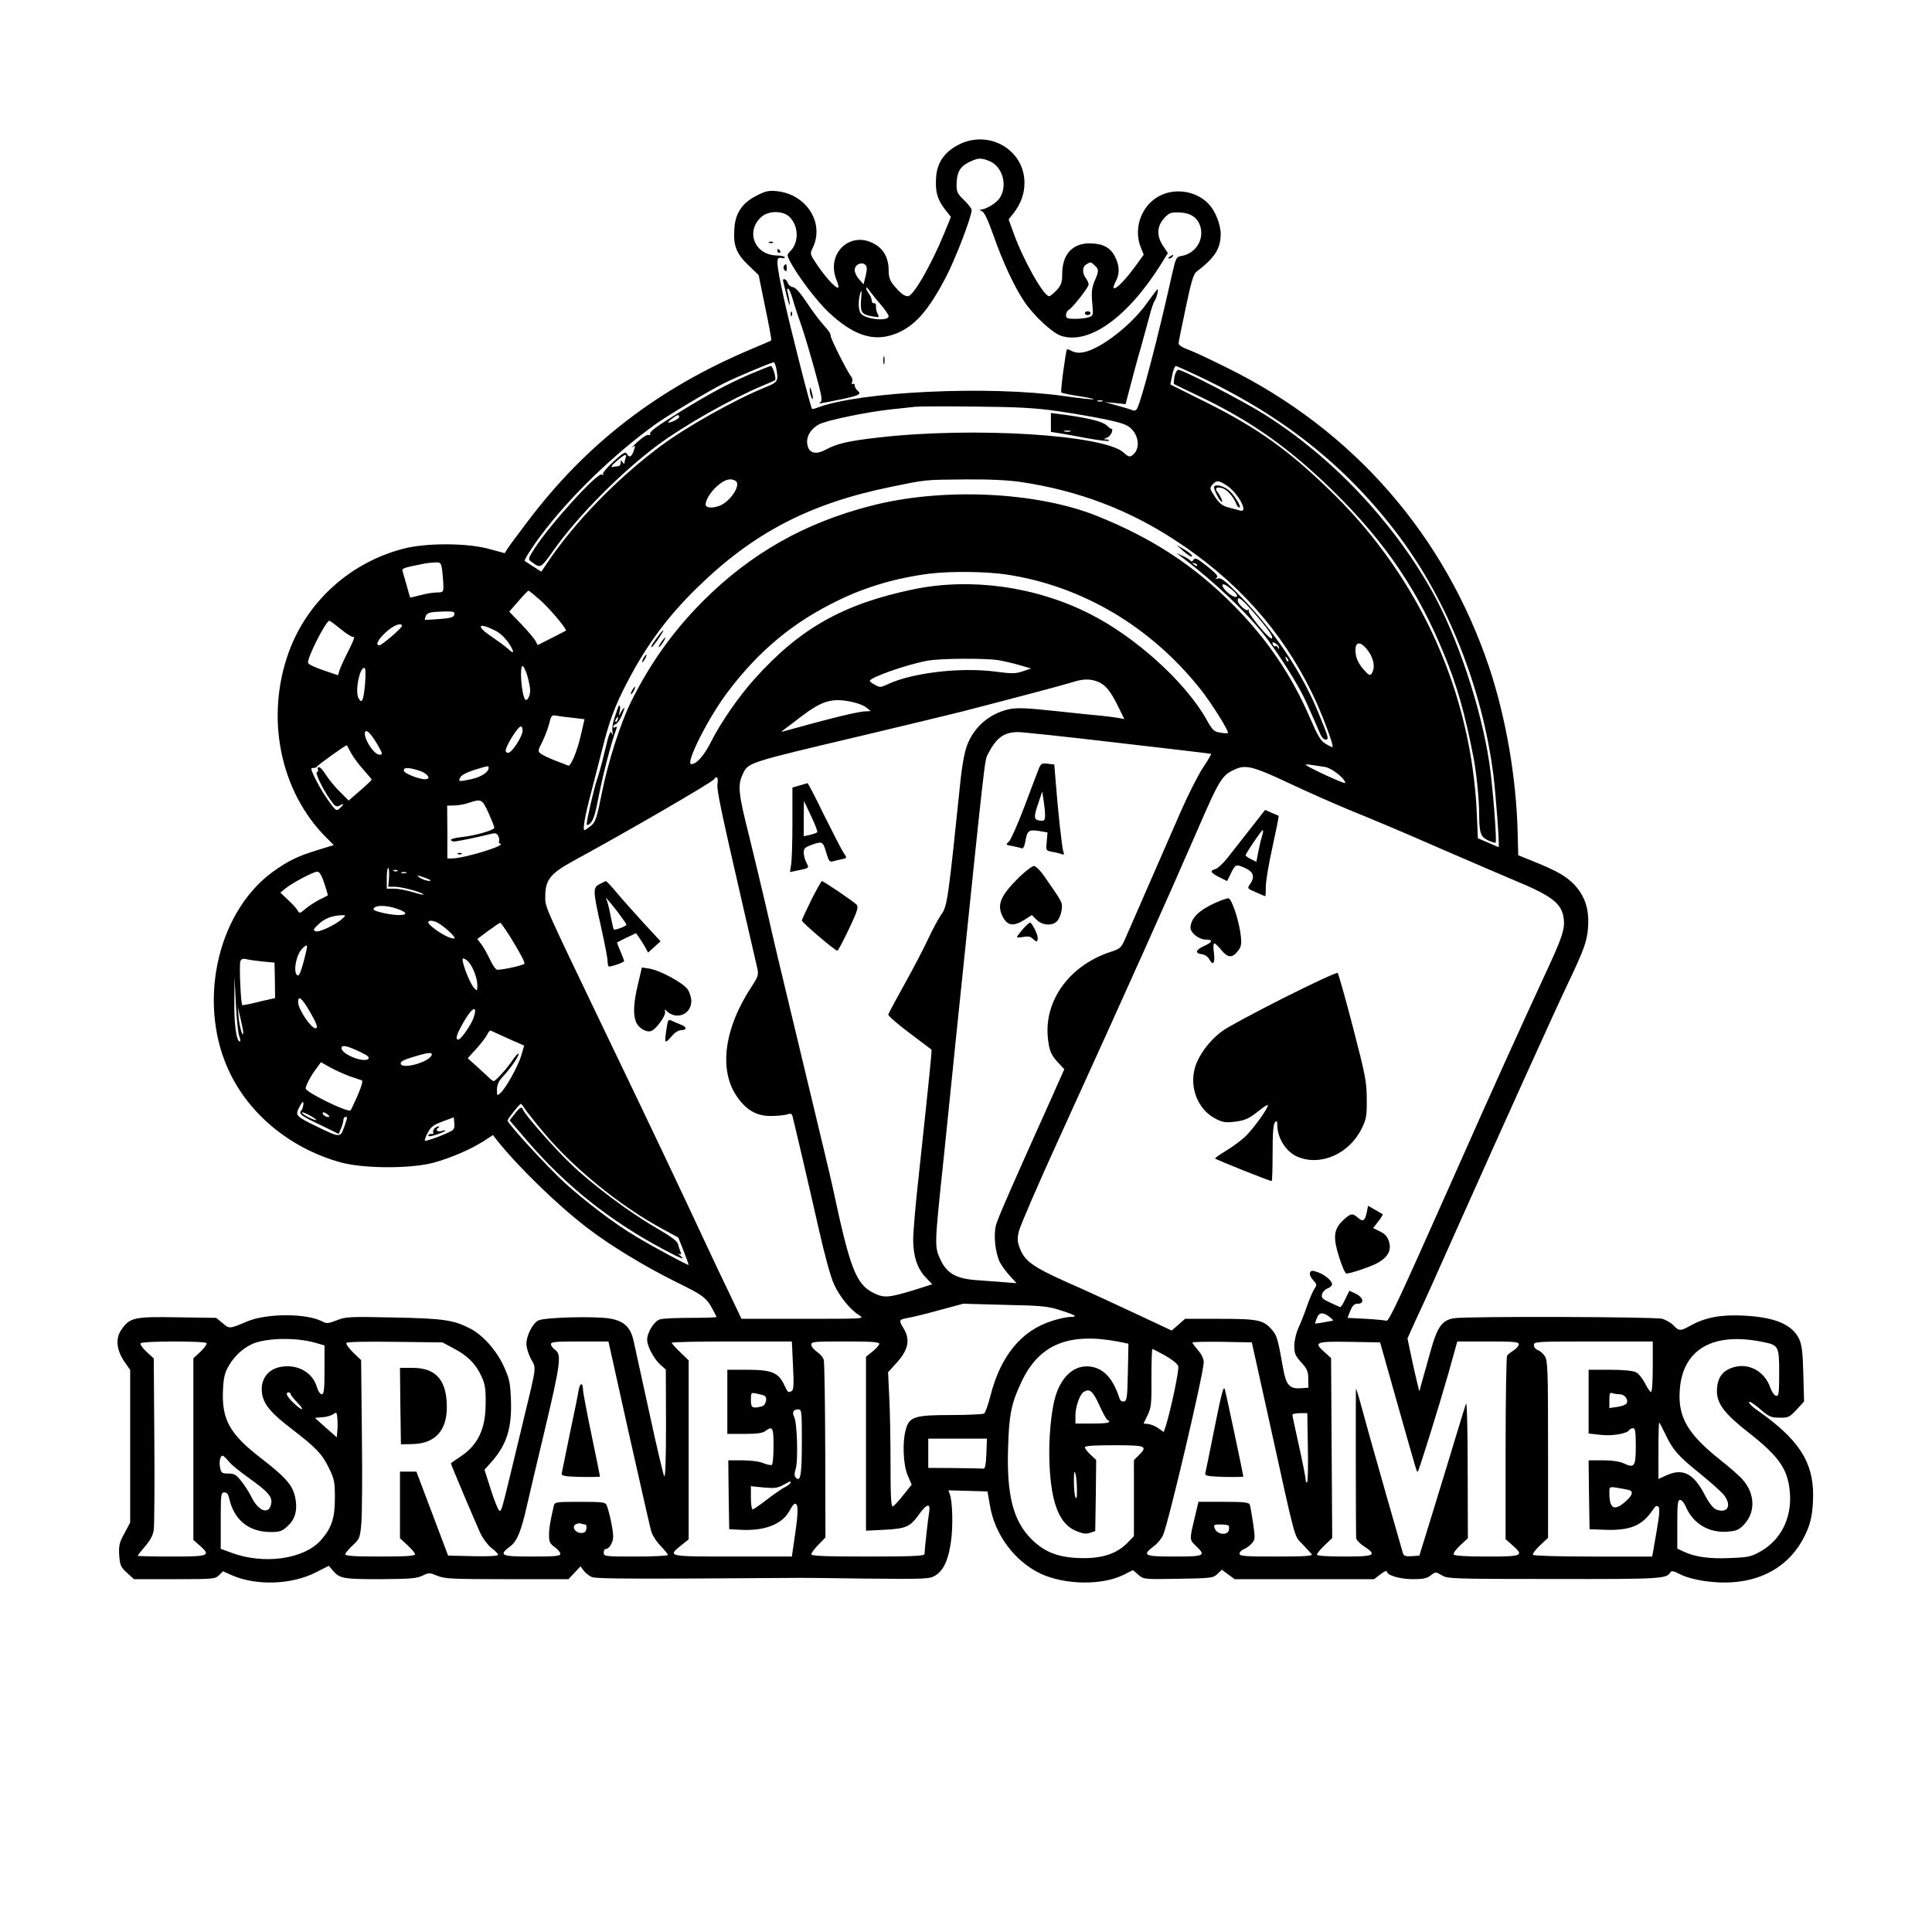 <?xml version="1.0" standalone="no"?>
<!DOCTYPE svg PUBLIC "-//W3C//DTD SVG 20010904//EN"
 "http://www.w3.org/TR/2001/REC-SVG-20010904/DTD/svg10.dtd">
<svg version="1.0" xmlns="http://www.w3.org/2000/svg"
 width="1024pt" height="1024pt" viewBox="0 0 1024 1024"
 preserveAspectRatio="xMidYMid meet">

<g transform="translate(0,1024) scale(0.1,-0.1)"
fill="#000000" stroke="none">
<path d="M5079 9472 c-72 -37 -111 -93 -117 -166 -6 -78 4 -119 43 -171 l35
-45 -36 -88 c-72 -174 -164 -332 -192 -332 -21 1 -39 15 -75 58 -21 26 -27 44
-27 80 0 63 -26 112 -75 139 -129 73 -259 -51 -201 -192 8 -18 12 -36 9 -39
-9 -8 -60 45 -107 113 -42 61 -44 66 -31 92 69 133 -28 290 -189 306 -42 4
-60 0 -106 -24 -77 -39 -113 -93 -118 -177 -6 -88 11 -131 75 -192 l54 -52 35
-172 c20 -94 34 -173 32 -174 -1 -2 -48 -22 -103 -45 -499 -210 -880 -504
-1193 -921 -48 -63 -94 -125 -102 -138 l-15 -24 -85 23 c-118 32 -336 32 -455
0 -281 -74 -506 -279 -604 -546 -126 -347 -47 -739 198 -984 l40 -40 -87 -27
c-105 -32 -158 -58 -239 -117 -300 -222 -401 -715 -219 -1075 112 -223 330
-395 586 -464 120 -32 365 -33 486 -1 92 25 195 69 268 115 l49 32 19 -25
c109 -138 319 -343 478 -465 119 -92 303 -204 466 -285 170 -84 170 -85 222
-189 1 -3 -60 -5 -135 -5 -76 0 -150 -3 -165 -8 -30 -8 -68 -69 -68 -108 0
-34 36 -102 70 -132 l29 -26 1 -288 c0 -177 -3 -284 -9 -278 -5 6 -41 159 -80
340 -40 182 -77 352 -83 379 -16 71 -50 104 -123 117 -76 14 -351 7 -382 -10
-30 -15 -63 -81 -63 -124 0 -19 11 -55 25 -81 28 -53 32 -22 -46 -346 -22 -91
-51 -212 -65 -270 -44 -181 -47 -191 -57 -187 -6 2 -26 51 -45 110 l-34 107
33 37 c85 94 113 183 107 337 -4 91 -8 109 -40 179 -40 84 -111 163 -179 197
-86 44 -143 52 -404 57 -233 5 -253 4 -300 -15 -44 -17 -54 -18 -75 -7 -83 45
-295 45 -400 1 -95 -40 -94 -40 -130 -9 l-34 28 -205 3 c-232 4 -254 -1 -299
-68 -31 -46 -24 -107 18 -168 l30 -43 0 -404 0 -405 -31 -58 c-27 -49 -30 -65
-27 -116 4 -53 8 -62 41 -92 l37 -34 215 0 c205 0 216 1 236 21 l21 21 49 -22
c130 -56 316 -49 443 16 l69 35 21 -25 c37 -43 55 -46 253 -46 159 1 193 4
223 19 33 16 37 16 78 -1 39 -16 78 -18 369 -18 l326 0 32 34 32 34 17 -23
c10 -13 29 -28 44 -34 24 -10 264 -10 1107 -4 6 0 161 -1 345 -4 319 -3 336
-2 367 16 44 27 69 81 83 177 12 81 9 210 -5 252 l-8 23 104 -3 103 -3 13 -75
c26 -154 130 -294 267 -360 129 -61 329 -64 443 -6 l48 24 29 -25 c28 -24 29
-24 211 -21 174 3 185 4 207 25 l24 23 34 -25 34 -25 369 0 370 0 34 26 c18
14 33 21 33 16 0 -21 69 -42 138 -42 54 0 75 4 95 20 26 20 26 20 58 1 31 -19
54 -20 597 -20 569 -1 594 1 615 35 6 10 17 8 52 -10 26 -14 80 -29 131 -36
244 -35 435 51 528 237 34 66 45 123 46 219 0 178 -78 297 -297 450 -24 16
-43 35 -43 42 0 8 25 -8 56 -34 49 -43 61 -48 105 -48 47 -1 53 2 91 42 l40
44 -4 146 c-3 120 -8 154 -23 187 -38 76 -129 114 -295 122 -118 6 -202 -10
-278 -52 -55 -31 -63 -31 -92 0 -13 14 -40 29 -59 35 -40 11 -1040 14 -1104 3
-64 -10 -89 -45 -126 -179 -18 -66 -39 -139 -46 -164 l-12 -45 -10 40 c-6 22
-20 85 -32 141 l-21 100 45 100 c64 138 56 119 243 539 219 491 501 1114 559
1235 88 185 105 230 110 305 7 93 -15 162 -70 223 -44 47 -94 76 -221 127
l-79 32 -3 119 c-7 291 -62 608 -150 874 -236 704 -722 1261 -1389 1590 -88
44 -182 88 -210 98 -31 11 -49 24 -48 33 0 8 18 93 38 189 28 135 41 178 57
190 96 73 128 122 128 200 0 50 -29 122 -63 158 -68 73 -188 89 -273 37 -88
-54 -126 -169 -88 -265 l16 -40 -45 -62 c-75 -104 -143 -157 -103 -79 22 41
20 84 -5 132 -24 48 -66 69 -135 69 -91 0 -144 -60 -144 -162 0 -45 -5 -58
-29 -86 -17 -17 -34 -32 -40 -32 -30 0 -141 198 -191 341 l-24 66 27 34 c39
52 57 102 57 161 -1 176 -191 284 -351 200z m166 -86 c68 -29 96 -126 56 -192
-17 -29 -72 -63 -103 -65 -7 0 -5 -4 6 -8 13 -5 32 -45 62 -130 50 -142 111
-273 164 -351 51 -75 147 -164 194 -180 148 -48 352 97 529 379 l37 60 -25 37
c-35 52 -34 104 4 146 26 29 35 33 78 32 60 -1 98 -24 114 -71 23 -71 -22
-145 -96 -159 -32 -6 -32 -7 -55 -107 -70 -316 -159 -656 -182 -700 -6 -13
-15 -16 -26 -11 -9 4 -46 15 -82 25 l-65 18 55 -5 56 -6 27 104 c15 56 38 144
53 193 14 50 34 123 45 164 10 41 23 79 28 85 12 15 25 74 14 61 -5 -5 -33
-42 -61 -81 -60 -82 -165 -174 -253 -221 -63 -34 -106 -41 -141 -22 -11 6 -21
9 -23 7 -6 -6 -35 -221 -30 -228 2 -3 43 -12 90 -19 47 -7 84 -15 82 -17 -2
-3 -74 5 -158 17 -399 56 -1080 24 -1305 -61 -15 -6 -28 -9 -30 -7 -8 7 -115
430 -149 584 -42 192 -44 223 -15 216 11 -3 20 -1 20 3 0 5 -20 10 -45 10
-116 4 -164 126 -81 203 37 35 114 36 150 2 49 -47 52 -135 5 -182 -18 -18
-19 -21 -3 -52 41 -78 142 -213 209 -275 129 -120 235 -155 349 -112 102 39
174 119 269 300 50 95 137 321 137 357 0 7 -18 31 -40 52 -34 32 -40 44 -40
78 0 67 17 99 63 122 50 25 66 26 112 7z m-652 -560 c3 -7 0 -31 -6 -53 l-10
-40 -24 27 c-13 15 -23 37 -23 48 0 36 51 50 63 18z m1209 7 c23 -20 23 -30
-1 -84 -14 -35 -17 -58 -12 -113 6 -65 6 -69 -17 -77 -13 -5 -46 -9 -73 -9
-42 0 -49 3 -49 20 0 10 6 23 14 27 22 13 106 120 106 135 0 8 -7 23 -15 34
-20 26 -19 61 3 73 23 14 23 14 44 -6z m-1134 -207 c23 -27 42 -55 42 -62 0
-29 -123 -17 -147 14 -15 18 -15 74 -2 112 6 17 7 6 3 -36 -5 -70 2 -81 61
-91 35 -6 37 -5 27 13 -6 11 -10 29 -9 39 1 11 -3 19 -10 18 -7 -2 -13 5 -13
15 0 9 -7 26 -15 36 -8 11 -15 25 -14 30 0 6 8 0 17 -14 9 -13 36 -47 60 -74z
m-554 -337 c13 -67 10 -74 -51 -99 -169 -68 -430 -215 -568 -319 -224 -168
-446 -396 -586 -602 l-40 -59 -42 27 c-23 15 -44 28 -46 30 -5 3 38 72 88 138
153 204 385 428 606 587 66 47 283 177 365 218 62 31 248 109 261 110 4 0 9
-14 13 -31z m2279 -62 c430 -208 757 -474 1024 -831 258 -346 439 -804 498
-1261 14 -113 34 -385 28 -385 -1 0 -27 11 -56 24 l-54 23 -6 139 c-30 631
-297 1228 -752 1679 -234 231 -403 354 -691 497 l-181 90 10 49 c5 27 14 49
19 49 5 0 78 -33 161 -73z m-550 -114 c-7 -2 -19 -2 -25 0 -7 3 -2 5 12 5 14
0 19 -2 13 -5z m-238 -52 c83 -12 199 -32 260 -45 95 -21 114 -29 137 -55 33
-36 38 -94 11 -123 -21 -23 -29 -23 -56 2 -102 96 -797 139 -1302 81 -165 -19
-217 -32 -280 -65 -56 -30 -93 -16 -97 37 -3 38 22 76 63 98 44 22 246 64 379
79 52 5 111 12 130 14 19 2 163 3 320 1 225 -2 317 -7 435 -24z m-1706 -370
c31 -20 -28 -110 -86 -132 -38 -14 -73 -11 -73 6 0 28 29 72 67 104 38 31 66
38 92 22z m1514 -6 c300 -45 565 -145 812 -306 329 -214 568 -480 730 -814 49
-100 119 -285 107 -285 -4 0 -21 8 -38 19 -24 14 -41 43 -79 132 -99 230 -229
422 -409 603 -209 210 -428 353 -721 471 -321 129 -819 152 -1195 55 -353 -90
-639 -252 -891 -503 -158 -158 -281 -329 -383 -534 -56 -112 -123 -320 -156
-486 -27 -134 -34 -155 -58 -174 -15 -12 -30 -22 -34 -23 -11 0 3 80 34 195
16 61 42 164 59 230 38 153 68 235 135 362 100 193 215 348 368 497 297 291
596 447 1026 535 189 39 175 38 398 40 129 1 226 -4 295 -14z m1084 -15 c62
-37 124 -150 76 -136 -10 3 -37 10 -60 16 -33 8 -48 20 -73 56 -29 44 -30 47
-14 65 21 24 31 24 71 -1z m-4153 -456 c3 -26 6 -62 6 -80 0 -32 -2 -34 -33
-34 -18 0 -57 -6 -87 -14 -30 -8 -56 -14 -56 -13 -1 1 -9 29 -18 62 -10 33
-19 68 -22 77 -5 16 0 18 121 42 11 2 34 4 51 5 30 1 32 -1 38 -45z m2990 -19
c400 -60 764 -275 1028 -607 57 -71 154 -226 146 -233 -2 -2 -21 -2 -41 2 -33
5 -41 13 -72 69 -111 198 -377 439 -620 561 -287 145 -629 192 -931 130 -374
-77 -606 -208 -847 -478 -83 -93 -176 -227 -228 -330 -37 -74 -77 -119 -105
-119 -34 0 91 249 195 385 165 218 346 368 584 483 149 73 313 120 487 142
109 13 301 11 404 -5z m-2466 -140 c54 -50 140 -153 131 -158 -2 -1 -37 -19
-76 -39 l-73 -37 -12 22 c-6 12 -40 52 -75 89 l-64 66 48 55 c26 31 51 56 54
56 3 1 33 -24 67 -54z m-460 -72 c-3 -15 -18 -19 -78 -24 -41 -3 -76 -5 -78
-4 -1 1 0 9 4 18 7 20 24 24 97 26 51 1 58 -1 55 -16z m-601 -78 c31 -26 61
-44 68 -41 7 2 -7 -33 -30 -77 -23 -45 -44 -92 -47 -104 l-6 -22 -77 26 c-42
14 -79 31 -82 39 -8 22 94 224 113 224 3 0 30 -20 61 -45z m323 17 c0 -11
-106 -102 -119 -102 -23 0 -9 29 34 69 40 37 85 54 85 33z m498 -26 c29 -15
59 -47 80 -83 19 -35 14 -39 -15 -12 -16 14 -54 42 -85 63 -89 59 -75 81 20
32z m4609 -88 c42 -46 56 -104 33 -138 -9 -13 -16 -9 -44 23 -19 21 -36 53
-39 73 -11 64 12 83 50 42z m-1946 -67 c30 -5 82 -17 115 -27 l59 -17 -44 -15
c-38 -13 -58 -13 -142 -2 -188 25 -448 -6 -577 -68 -34 -16 -39 -16 -64 -2
-16 8 -28 18 -28 21 0 18 192 86 305 107 66 13 305 14 376 3z m-2496 -83 c8
-28 15 -63 15 -77 0 -30 -16 -59 -26 -49 -19 20 -32 178 -14 178 5 0 16 -23
25 -52z m-860 -40 c-8 -91 -17 -112 -35 -78 -19 35 5 160 30 160 8 0 9 -25 5
-82z m3886 8 c40 -17 67 -51 108 -136 l30 -61 -27 5 c-15 3 -52 8 -82 11 -30
3 -144 14 -252 26 -160 17 -207 19 -250 10 -109 -24 -195 -102 -228 -208 -10
-32 -23 -107 -29 -168 -66 -638 -70 -668 -102 -712 -16 -23 -47 -81 -69 -128
-22 -48 -78 -155 -124 -238 -47 -84 -86 -157 -88 -164 -2 -6 48 -50 111 -97
63 -47 116 -87 118 -89 3 -4 -12 -151 -67 -664 -17 -150 -30 -304 -30 -342 0
-89 22 -156 67 -202 l34 -36 -85 -27 c-146 -45 -170 -47 -226 -19 -93 46 -125
130 -215 553 -7 36 -73 310 -145 610 -165 686 -161 670 -210 885 -23 99 -64
270 -91 380 -55 217 -60 264 -33 320 30 64 16 60 629 205 231 55 472 113 535
129 294 76 539 141 580 154 59 20 100 20 141 3z m-1302 -107 c28 -6 61 -19 73
-29 l23 -19 -24 -1 c-38 0 -175 -33 -441 -107 -9 -2 -8 1 4 9 10 7 49 37 87
66 116 89 169 105 278 81z m-1478 -84 l57 -7 -19 -83 c-18 -82 -54 -169 -67
-163 -4 2 -34 14 -67 26 -33 13 -68 29 -78 37 -17 13 -17 15 7 63 14 27 30 71
37 97 11 45 13 47 43 41 17 -3 56 -8 87 -11z m-271 -68 c0 -29 -57 -117 -76
-117 -8 0 -14 5 -14 10 0 26 65 130 81 130 5 0 9 -10 9 -23z m-766 -79 c25
-45 26 -48 7 -48 -31 0 -90 97 -75 122 8 13 34 -15 68 -74z m3921 15 c270 -31
492 -57 494 -59 2 -2 -18 -35 -43 -73 -26 -39 -79 -144 -118 -233 -97 -223
-272 -623 -297 -680 -19 -42 -27 -48 -74 -63 -218 -71 -354 -258 -333 -457 7
-68 17 -91 58 -134 l29 -31 -64 -144 c-215 -478 -288 -645 -298 -682 -14 -53
-4 -148 21 -198 11 -20 35 -53 54 -73 l34 -37 -66 5 c-37 3 -103 8 -147 11
-109 8 -158 37 -192 112 -30 66 -30 74 16 508 16 160 46 445 65 635 159 1539
154 1497 172 1533 45 87 84 116 159 117 22 0 261 -25 530 -57z m-4066 -51 c11
-21 40 -61 65 -89 25 -28 46 -53 46 -55 0 -3 -27 -29 -61 -58 l-61 -53 -44 44
c-25 24 -59 65 -76 91 -16 27 -34 45 -39 42 -5 -3 -7 -9 -4 -14 3 -4 1 -10 -5
-12 -14 -4 46 -120 88 -170 11 -13 19 -15 33 -7 24 13 24 7 0 -15 -18 -17 -21
-15 -65 47 -37 52 -86 145 -86 163 0 2 6 4 14 4 8 0 16 4 18 9 2 6 146 109
155 111 2 0 11 -17 22 -38z m5164 -77 c36 -6 107 -62 107 -85 0 -8 -194 81
-209 96 -3 3 10 3 29 0 19 -3 52 -8 73 -11z m-4433 -5 c0 -22 -40 -48 -89 -59
-70 -15 -74 -15 -61 9 6 12 35 27 73 39 75 23 77 24 77 11z m4240 -80 c91 -43
233 -106 315 -140 83 -34 175 -72 205 -85 30 -12 177 -75 325 -140 149 -64
308 -133 354 -152 189 -78 243 -118 257 -189 12 -63 -2 -106 -104 -324 -116
-251 -268 -585 -485 -1075 -288 -648 -336 -750 -349 -745 -7 2 -56 7 -109 10
l-97 5 15 38 c12 28 21 37 39 37 37 0 31 33 -10 53 l-34 16 -22 -45 c-11 -25
-24 -44 -28 -42 -4 2 -28 13 -54 25 -39 18 -46 25 -41 43 3 12 16 26 29 31 13
4 24 15 24 22 0 19 -39 52 -78 65 -27 9 -34 9 -39 -4 -3 -8 4 -25 17 -39 20
-22 21 -25 6 -47 -9 -14 -27 -56 -40 -94 -13 -38 -33 -89 -45 -114 -11 -25
-21 -66 -21 -92 0 -41 5 -54 37 -89 31 -34 37 -48 37 -87 l1 -47 -42 -3 c-58
-4 -77 18 -92 104 -27 153 -33 175 -57 203 -46 55 -74 61 -278 61 l-185 0 -35
-31 -36 -31 -192 90 c-106 50 -269 125 -363 166 -182 82 -224 112 -250 181
-13 33 -14 50 -5 89 6 26 102 249 214 494 366 803 580 1281 728 1622 124 285
134 302 208 334 53 24 98 12 280 -74z m-4610 66 c46 -14 69 -46 33 -46 -35 0
-113 32 -113 46 0 17 22 18 80 0z m1583 -69 c-5 -32 13 -120 140 -672 36 -154
68 -295 72 -313 6 -28 1 -42 -28 -86 -151 -227 -180 -452 -77 -594 48 -67 102
-97 174 -97 34 0 73 4 87 8 23 8 27 5 32 -20 4 -15 25 -104 47 -198 22 -93 63
-271 91 -395 30 -133 62 -250 79 -286 30 -67 87 -136 135 -166 29 -18 25 -18
-297 -18 l-328 0 -61 128 c-34 70 -92 192 -129 272 -164 351 -276 587 -525
1105 -343 715 -325 674 -325 736 0 85 28 120 145 184 289 157 740 419 750 435
13 21 23 8 18 -23z m-1214 -155 c17 -38 31 -73 31 -79 0 -13 -105 -43 -176
-50 -30 -3 -54 -10 -54 -14 0 -5 8 -9 18 -9 18 1 122 22 185 38 32 9 39 7 48
-9 5 -11 7 -23 4 -28 -3 -5 0 -11 7 -13 30 -10 -194 -78 -257 -78 l-24 0 0
140 -1 140 38 1 c20 0 55 6 77 14 67 22 70 20 104 -53z m-527 -342 l-4 -50 34
0 c37 0 138 -27 152 -40 5 -5 -19 0 -54 11 -34 10 -79 19 -101 19 l-39 0 0 55
c0 30 3 55 8 55 4 0 5 -22 4 -50z m45 34 c-3 -3 -12 -4 -19 -1 -8 3 -5 6 6 6
11 1 17 -2 13 -5z m-388 -66 c11 -34 20 -62 18 -64 -1 -1 -21 -11 -43 -22 -23
-12 -56 -33 -74 -48 -30 -26 -33 -27 -43 -9 -5 10 -28 35 -51 56 l-40 38 28
23 c38 30 147 88 168 88 11 0 23 -19 37 -62z m434 55 c-7 -2 -19 -2 -25 0 -7
3 -2 5 12 5 14 0 19 -2 13 -5z m107 -28 c23 -9 28 -14 15 -14 -11 0 -31 6 -45
14 -31 18 -16 18 30 0z m-157 -161 c55 -19 61 -34 12 -34 -46 0 -135 20 -135
30 0 23 62 25 123 4z m-288 -53 c-35 -32 -123 -74 -142 -67 -15 6 -13 11 16
38 32 30 70 45 121 47 24 1 24 1 5 -18z m515 -28 c35 -23 80 -65 80 -75 0 -5
-16 -2 -35 6 -41 17 -105 64 -105 77 0 15 34 10 60 -8z m372 -65 c49 -79 78
-132 78 -145 0 -8 -111 -33 -144 -33 -8 0 -26 25 -40 56 -14 30 -35 67 -46 81
l-20 26 57 43 c32 23 61 43 64 43 3 1 26 -32 51 -71z m-1078 -75 c-16 -73 -35
-133 -43 -133 -30 0 -15 106 20 141 26 26 30 24 23 -8z m-234 -59 l65 -6 2
-94 1 -94 -26 -6 c-15 -3 -54 -12 -86 -20 -32 -8 -61 -13 -62 -11 -8 7 -17
216 -10 232 4 12 13 15 29 12 12 -4 51 -9 87 -13z m1093 -2 c24 -26 47 -87 47
-124 0 -30 -1 -31 -16 -16 -25 25 -75 158 -59 158 6 0 19 -8 28 -18z m-1215
-394 c6 -16 8 -28 3 -28 -18 0 -31 94 -29 217 l1 128 7 -145 c4 -80 12 -157
18 -172z m372 134 c39 -67 48 -92 32 -92 -24 0 -92 102 -92 138 0 38 18 25 60
-46z m-351 -112 c1 -41 -19 23 -24 76 l-5 59 14 -60 c8 -33 15 -67 15 -75z
m1222 78 c-13 -39 -68 -118 -82 -118 -18 0 -8 32 33 101 43 73 70 82 49 17z
m181 -112 l86 -38 -15 -52 c-17 -57 -81 -172 -110 -199 -19 -16 -19 -16 -19
19 1 27 10 46 35 72 40 43 86 111 79 117 -3 3 -16 -12 -30 -32 -29 -44 -91
-113 -101 -113 -4 0 -15 8 -25 18 -10 9 -39 36 -65 60 l-48 43 47 52 c26 29
51 62 57 75 6 12 13 21 17 20 4 -2 45 -20 92 -42z m-780 -73 c36 -17 48 -27
40 -35 -23 -23 -142 24 -142 57 0 19 30 13 102 -22z m376 -15 c-11 -35 -146
-75 -163 -49 -7 13 10 23 75 42 69 21 93 23 88 7z m-433 -113 c28 -9 55 -19
62 -21 8 -2 1 -27 -21 -79 -18 -41 -35 -77 -38 -80 -13 -14 -238 96 -238 116
0 15 29 70 57 106 l24 33 52 -29 c29 -16 75 -36 102 -46z m-248 -155 c-2 -11
-6 -23 -10 -26 -16 -16 -2 -28 96 -74 l102 -50 12 28 c7 15 12 35 13 45 0 9 5
17 10 17 13 0 13 2 -6 -54 -20 -57 -22 -57 -150 6 -104 50 -110 57 -89 97 18
36 26 40 22 11z m1173 -14 c8 -13 52 -69 98 -124 156 -189 408 -394 632 -515
l85 -46 28 -70 c15 -39 27 -73 27 -75 0 -6 -185 94 -282 152 -107 63 -265 183
-375 283 -87 79 -303 314 -303 330 0 8 63 88 70 88 3 1 12 -10 20 -23z m-1103
-62 c-6 -6 -77 30 -77 39 0 4 18 -2 40 -14 22 -12 38 -24 37 -25z m68 18 c-7
-8 -35 7 -35 18 0 6 7 6 20 -2 10 -7 17 -14 15 -16z m648 -76 c-30 -18 -136
-57 -141 -52 -2 3 4 22 15 42 16 31 30 42 79 60 l59 22 3 -31 c3 -21 -2 -34
-15 -41z m3225 -950 c83 -26 98 -36 55 -36 -17 0 -59 -9 -94 -20 -165 -51
-276 -186 -330 -400 -12 -47 -27 -88 -33 -92 -6 -4 -85 -8 -176 -8 -192 0
-221 -9 -239 -77 -19 -66 -14 -188 10 -243 l21 -49 -44 -55 c-23 -30 -49 -57
-55 -60 -10 -4 -13 45 -13 227 0 128 -3 289 -7 358 l-6 126 41 45 c66 71 78
126 42 186 -27 44 -26 48 18 56 20 3 96 21 167 41 l130 35 220 -6 c193 -4 229
-7 293 -28z m1429 -36 c14 -11 22 -20 17 -20 -5 -1 -28 -5 -51 -9 -24 -5 -43
-7 -43 -5 0 1 4 14 10 28 11 31 33 33 67 6z m-5379 -136 l52 -15 0 -129 c0
-107 -3 -130 -15 -130 -8 0 -19 17 -26 40 -23 76 -101 120 -187 106 -75 -12
-116 -71 -102 -148 10 -54 50 -101 158 -183 127 -98 159 -131 195 -205 29 -59
32 -73 32 -160 0 -107 -17 -158 -74 -223 -89 -101 -302 -131 -474 -67 l-57 21
0 150 c0 140 1 149 19 149 14 0 21 -10 26 -32 25 -114 104 -178 220 -178 49 0
60 4 91 33 42 38 54 94 35 165 -16 56 -52 96 -177 193 -167 128 -210 206 -202
364 3 66 10 91 31 127 31 53 77 94 127 116 74 31 228 34 328 6z m4260 5 l53
-11 -3 -151 c-3 -135 -5 -152 -21 -155 -10 -2 -19 4 -23 15 -34 107 -85 162
-157 170 -78 9 -143 -44 -178 -143 -27 -77 -43 -240 -36 -384 10 -201 53 -308
140 -344 36 -15 54 -18 75 -10 l27 9 3 189 2 188 -30 28 c-16 15 -30 33 -30
39 0 8 49 11 155 11 170 0 180 -4 130 -54 l-25 -25 0 -202 0 -201 -37 -38
c-59 -58 -137 -82 -253 -78 -114 4 -184 32 -253 100 -97 97 -132 234 -124 483
5 177 17 237 71 351 94 199 250 263 514 213z m3407 0 c93 -18 95 -21 95 -165
0 -111 -2 -125 -17 -122 -9 2 -22 21 -30 43 -33 96 -131 141 -219 99 -43 -20
-64 -59 -64 -117 0 -67 41 -121 168 -220 164 -129 210 -196 219 -322 10 -132
-49 -248 -156 -308 -49 -28 -65 -31 -161 -35 -110 -5 -187 6 -246 34 l-34 16
0 129 c0 107 2 129 15 129 8 0 21 -15 29 -33 38 -92 123 -143 222 -135 50 4
62 10 90 40 59 65 56 161 -9 235 -17 20 -73 69 -124 109 -168 134 -220 224
-210 365 14 215 172 309 432 258z m-8240 -8 c3 -5 -12 -25 -32 -45 l-38 -35 0
-482 0 -481 33 -29 c62 -55 52 -59 -148 -59 -99 0 -180 2 -180 4 0 3 18 25 39
50 28 32 42 59 46 88 3 24 5 238 3 476 l-3 432 -38 35 c-21 19 -35 40 -32 45
8 13 342 13 350 1z m1310 -28 c73 -38 117 -82 147 -148 19 -41 23 -66 22 -145
0 -135 -42 -221 -136 -282 -26 -17 -48 -33 -48 -34 0 -7 131 -316 155 -368 14
-30 41 -66 60 -81 19 -14 35 -30 35 -36 0 -6 -51 -9 -132 -7 l-133 3 -84 223
-84 222 -43 0 -44 0 0 -177 0 -176 40 -37 c22 -20 40 -42 40 -48 0 -9 -52 -12
-185 -12 -133 0 -185 3 -185 12 0 6 18 27 39 47 37 34 39 40 46 114 4 42 6
255 3 473 l-4 395 -42 40 c-23 23 -39 45 -36 51 4 6 96 8 258 6 l251 -3 60
-32z m927 -445 c60 -266 113 -501 119 -522 6 -22 28 -57 50 -79 21 -22 39 -44
39 -49 0 -4 -76 -8 -170 -8 -163 0 -170 1 -170 20 0 11 4 20 9 20 21 0 41 34
41 68 -1 36 -20 128 -35 165 -6 15 -23 17 -141 17 -130 0 -134 -1 -139 -22
-20 -89 -25 -118 -25 -155 0 -35 5 -45 30 -63 17 -12 30 -28 30 -36 0 -11 -27
-14 -150 -14 -166 0 -179 6 -116 54 37 27 59 82 90 221 9 39 50 214 92 390 85
357 91 406 57 430 -13 9 -23 23 -23 31 0 12 26 14 153 14 l152 0 107 -482z
m871 355 c5 -96 4 -129 -6 -135 -19 -12 -21 -10 -42 35 -30 62 -66 77 -195 77
l-105 0 0 -170 0 -170 91 0 c64 0 96 4 110 15 39 29 44 20 44 -79 0 -52 -4
-97 -9 -100 -5 -3 -25 1 -45 9 -21 9 -67 15 -111 15 l-75 0 2 -182 3 -183 55
-3 c132 -8 226 28 266 103 10 19 22 35 27 35 18 0 19 -38 2 -156 l-18 -124
-314 0 c-346 0 -346 0 -273 59 l40 32 0 475 0 474 -45 43 c-25 24 -45 47 -45
50 0 4 143 7 318 7 l319 0 6 -127z m457 115 c0 -7 -16 -26 -35 -41 l-35 -28 0
-461 0 -461 99 5 c114 6 135 15 184 84 38 53 60 59 52 12 -6 -36 -25 -206 -25
-225 0 -10 -67 -13 -300 -13 -228 0 -300 3 -300 12 0 7 17 29 38 51 l37 38 -1
459 c-1 253 -4 470 -8 482 -3 13 -19 32 -36 43 -16 11 -30 28 -30 38 0 16 15
17 180 17 137 0 180 -3 180 -12z m2068 -413 c143 -650 130 -602 175 -649 21
-23 43 -47 49 -53 8 -10 -30 -13 -186 -13 -169 0 -196 2 -196 15 0 9 10 19 23
24 12 5 31 18 41 30 19 21 19 27 8 106 -7 47 -15 92 -18 100 -5 12 -30 15
-139 15 l-133 0 -21 -89 c-27 -113 -27 -112 9 -146 53 -51 45 -55 -115 -55
-162 0 -174 6 -109 55 20 15 42 42 49 60 30 70 215 859 215 914 0 19 -11 43
-30 64 -16 19 -30 38 -30 41 0 4 71 5 158 4 l157 -3 93 -420z m680 90 c107
-377 101 -359 107 -354 7 8 111 342 161 517 l48 172 163 0 c137 0 163 -2 163
-15 0 -8 -12 -22 -27 -32 -16 -10 -31 -22 -35 -28 -4 -5 -8 -227 -8 -491 l0
-482 35 -31 c65 -57 56 -61 -134 -61 -109 0 -172 4 -176 11 -4 5 11 27 34 48
l41 38 -1 369 c0 213 -4 358 -9 344 -5 -14 -29 -92 -54 -175 -25 -82 -78 -258
-119 -390 l-74 -240 -40 -3 c-33 -2 -42 1 -47 15 -28 96 -143 500 -176 618
-23 83 -48 174 -56 203 -8 28 -16 52 -17 52 -2 0 -1 -766 1 -792 1 -10 20 -30
42 -44 71 -47 57 -54 -105 -54 -94 0 -145 4 -145 10 0 6 18 28 40 49 l41 39
-3 477 -3 477 -32 29 c-63 55 -52 60 129 57 l163 -3 93 -330z m1352 199 c0
-84 -4 -134 -10 -132 -5 2 -20 23 -32 48 -13 25 -34 51 -48 57 -15 8 -68 13
-137 13 l-113 0 0 -169 0 -169 63 -7 c63 -7 140 6 152 25 3 6 13 10 21 10 11
0 14 -19 14 -95 0 -108 -7 -118 -64 -91 -22 10 -61 16 -110 16 l-76 0 2 -182
3 -183 74 -3 c141 -6 206 21 263 108 12 18 19 22 28 14 8 -8 6 -42 -11 -138
l-22 -126 -313 0 c-185 0 -315 4 -319 9 -3 6 14 28 37 50 l43 40 0 468 c0 427
-2 471 -17 495 -10 15 -27 29 -38 33 -11 3 -20 15 -20 26 0 18 10 19 315 19
l315 0 0 -136z m-2584 61 c34 -19 66 -44 69 -56 6 -17 -38 -226 -66 -317 l-11
-32 -27 19 c-14 11 -39 21 -53 23 l-27 3 22 45 c19 40 21 61 20 198 0 83 2
152 5 152 3 0 33 -16 68 -35z m-351 -259 c18 -41 38 -77 44 -81 25 -15 6 -20
-79 -20 l-90 0 0 43 c0 45 23 111 43 124 32 20 48 7 82 -66z m-4285 56 c0 -5
16 -25 35 -45 45 -46 29 -49 -19 -3 -35 33 -46 56 -26 56 6 0 10 -4 10 -8z
m2508 -8 c22 -6 14 -51 -10 -58 -50 -13 -58 -8 -58 34 0 39 1 40 28 34 15 -3
33 -7 40 -10z m4537 6 c27 0 48 -29 36 -49 -5 -7 -27 -15 -50 -18 l-41 -6 0
43 c0 34 3 41 16 36 9 -3 26 -6 39 -6z m-4335 -252 c0 -173 -7 -215 -31 -191
-9 9 -10 21 -1 50 13 44 7 246 -9 274 -12 24 -4 39 22 39 18 0 19 -8 19 -172z
m-2462 58 l-3 -34 -58 51 -58 52 38 3 c20 1 46 8 58 16 19 13 20 11 23 -20 2
-19 2 -49 0 -68z m5144 -87 c2 -100 0 -183 -4 -186 -5 -2 -8 5 -8 16 0 11 -16
91 -35 177 -19 86 -35 160 -35 165 0 5 18 9 40 9 l39 0 3 -181z m1895 69 c39
-82 66 -114 183 -208 53 -43 109 -93 124 -110 47 -56 25 -104 -37 -81 -17 7
-38 33 -63 81 -57 109 -114 139 -198 102 l-46 -21 0 150 c0 82 2 149 4 149 2
0 17 -28 33 -62z m-3599 -103 c-2 -56 -7 -80 -15 -79 -7 1 -76 2 -153 3 l-140
1 0 78 0 77 155 0 156 0 -3 -80z m-4010 -47 c13 -15 58 -51 100 -81 100 -71
124 -98 120 -132 -8 -67 -68 -48 -107 34 -12 24 -36 61 -53 82 -26 33 -37 39
-68 39 -33 0 -38 3 -43 29 -8 36 2 73 17 64 6 -4 21 -19 34 -35z m4490 -143
c1 -42 -2 -54 -8 -40 -5 11 -8 49 -8 85 0 47 2 58 8 40 4 -14 8 -52 8 -85z
m-1518 37 c0 -5 -12 -15 -27 -23 -16 -7 -59 -37 -97 -66 -37 -29 -72 -53 -77
-53 -5 0 -9 28 -9 61 l0 62 68 -7 c55 -5 73 -3 102 13 19 10 36 19 38 20 1 0
2 -3 2 -7z m4438 -38 c32 -6 27 -27 -13 -63 -59 -52 -85 -38 -85 47 0 32 1 33
38 27 20 -3 47 -8 60 -11z m-5526 -184 c5 0 8 -10 6 -22 -2 -17 -10 -23 -27
-23 -31 0 -52 31 -31 45 8 5 21 8 28 5 8 -3 18 -5 24 -5z m3410 -6 c3 -3 3
-14 1 -25 -8 -29 -63 -22 -74 9 -8 20 -6 22 30 22 21 0 40 -3 43 -6z"/>
<path d="M4078 8953 c7 -3 16 -2 19 1 4 3 -2 6 -13 5 -11 0 -14 -3 -6 -6z"/>
<path d="M4120 8910 c0 -5 5 -10 11 -10 5 0 7 5 4 10 -3 6 -8 10 -11 10 -2 0
-4 -4 -4 -10z"/>
<path d="M6200 8880 c-9 -6 -10 -10 -3 -10 6 0 15 5 18 10 8 12 4 12 -15 0z"/>
<path d="M4154 8829 c-3 -6 -1 -16 5 -22 8 -8 11 -5 11 11 0 24 -5 28 -16 11z"/>
<path d="M4150 8753 c1 -5 10 -42 20 -83 12 -47 18 -59 15 -33 -3 23 -8 48
-11 57 -3 9 -2 16 3 16 5 0 16 -26 25 -57 9 -32 30 -96 47 -143 16 -47 48
-154 71 -239 35 -126 40 -155 29 -162 -15 -11 -12 -10 116 16 90 19 103 26 80
45 -8 7 -15 19 -15 27 0 8 -4 11 -10 8 -6 -3 -7 1 -4 10 4 8 2 21 -4 28 -22
28 -113 208 -110 220 2 7 -14 30 -35 52 -20 22 -61 76 -90 120 -35 53 -60 81
-74 83 -12 2 -25 12 -28 23 -6 18 -25 27 -25 12z"/>
<path d="M4191 8574 c0 -11 3 -14 6 -6 3 7 2 16 -1 19 -3 4 -6 -2 -5 -13z"/>
<path d="M4682 8330 c0 -19 2 -27 5 -17 2 9 2 25 0 35 -3 9 -5 1 -5 -18z"/>
<path d="M4292 8175 c0 -11 3 -29 8 -40 11 -25 11 1 0 35 -6 20 -8 21 -8 5z"/>
<path d="M5750 8580 c0 -5 7 -10 15 -10 8 0 15 5 15 10 0 6 -7 10 -15 10 -8 0
-15 -4 -15 -10z"/>
<path d="M3974 8256 c-118 -51 -220 -106 -364 -195 -131 -81 -171 -111 -164
-122 3 -5 -1 -7 -8 -4 -7 3 -33 -13 -58 -36 -25 -23 -37 -36 -28 -29 16 11 17
10 7 -19 -12 -34 -23 -39 -37 -16 -6 13 -20 5 -70 -41 -34 -31 -59 -61 -56
-66 5 -7 2 -8 -6 -3 -22 14 -275 -264 -358 -394 -33 -52 -34 -55 -16 -68 50
-37 48 -38 120 63 128 181 359 413 550 555 143 106 388 244 554 314 36 15 66
28 68 30 8 7 -12 75 -22 75 -6 0 -56 -20 -112 -44z m-374 -226 c0 -9 -41 -30
-58 -30 -9 1 41 39 51 40 4 0 7 -5 7 -10z m-284 -216 c-3 -9 -6 -21 -6 -27 0
-7 -4 -6 -10 3 -8 13 -10 12 -10 -2 0 -10 -6 -18 -12 -19 -7 0 -21 -2 -31 -4
-12 -2 -5 9 20 30 42 37 59 44 49 19z"/>
<path d="M6225 8244 c-3 -20 -5 -37 -3 -39 2 -2 64 -32 138 -67 274 -131 477
-275 713 -507 270 -266 443 -522 580 -856 70 -169 111 -314 157 -550 15 -77
30 -223 30 -296 0 -103 7 -124 47 -143 20 -9 38 -15 40 -12 8 7 -16 309 -33
421 -44 296 -171 675 -306 915 -210 372 -529 708 -884 932 -112 71 -434 238
-458 238 -8 0 -17 -16 -21 -36z"/>
<path d="M5570 8001 l0 -50 38 -6 c20 -3 88 -15 150 -27 62 -11 115 -18 119
-14 3 3 -2 6 -13 7 -17 0 -17 1 2 9 12 4 24 18 27 30 3 12 3 20 1 17 -3 -3
-15 5 -28 18 -22 21 -96 40 -248 60 l-48 6 0 -50z m103 -48 c-7 -2 -21 -2 -30
0 -10 3 -4 5 12 5 17 0 24 -2 18 -5z"/>
<path d="M6270 7321 c19 -17 39 -31 44 -31 15 0 -11 24 -46 43 l-33 19 35 -31z"/>
<path d="M6264 7287 c181 -137 354 -303 450 -430 80 -108 173 -257 208 -336
16 -36 35 -79 43 -96 7 -16 20 -47 29 -67 8 -22 22 -38 31 -38 20 0 18 7 -36
139 -88 216 -235 436 -412 618 -80 83 -105 102 -121 97 -15 -4 -17 -3 -7 4 10
7 -2 21 -50 60 -53 42 -65 48 -73 35 -5 -9 -11 -11 -15 -6 -3 5 -22 17 -41 26
l-35 16 29 -22z m81 -45 c-3 -3 -11 0 -18 7 -9 10 -8 11 6 5 10 -3 15 -9 12
-12z m204 -146 c22 -26 -6 -27 -38 0 -41 34 -43 64 -3 35 16 -11 34 -27 41
-35z m88 -93 c85 -97 115 -140 104 -147 -12 -8 -127 131 -123 147 2 7 0 9 -4
4 -9 -9 -54 32 -54 50 0 25 18 12 77 -54z m142 -196 c0 -9 -2 -9 -6 1 -2 6 -8
10 -13 7 -4 -3 -11 2 -14 10 -4 13 -2 14 14 5 11 -6 20 -16 19 -23z m49 -72
c-3 -3 -9 2 -12 12 -6 14 -5 15 5 6 7 -7 10 -15 7 -18z"/>
<path d="M3488 6868 c-31 -41 -41 -58 -34 -58 3 0 19 20 36 45 36 52 34 61 -2
13z"/>
<path d="M3513 6848 c-15 -20 -25 -38 -20 -38 3 0 12 11 21 25 17 26 16 35 -1
13z"/>
<path d="M3410 6750 c-6 -11 -8 -20 -6 -20 3 0 10 9 16 20 6 11 8 20 6 20 -3
0 -10 -9 -16 -20z"/>
<path d="M3350 6580 c-6 -11 -8 -20 -6 -20 3 0 10 9 16 20 6 11 8 20 6 20 -3
0 -10 -9 -16 -20z"/>
<path d="M3275 6488 c-26 -72 -32 -99 -29 -124 3 -23 3 -25 -4 -9 -7 15 -15
-5 -35 -90 -14 -60 -33 -130 -42 -155 -16 -46 -55 -213 -55 -237 0 -10 6 -8
20 5 15 14 27 54 45 150 22 112 66 281 91 346 5 14 4 17 -4 12 -7 -4 -12 -3
-12 2 0 6 7 12 15 15 8 4 21 23 30 43 19 46 19 56 -1 24 l-15 -25 6 28 c5 27
-2 38 -10 15z m-2 -63 c-3 -9 -8 -14 -10 -11 -3 3 -2 9 2 15 9 16 15 13 8 -4z"/>
<path d="M6435 7661 c-5 -10 30 -81 41 -81 7 0 -9 35 -23 52 -18 21 -2 31 30
19 24 -9 58 -49 70 -83 4 -10 11 -18 16 -18 13 0 -22 60 -51 87 -28 26 -73 39
-83 24z"/>
<path d="M4238 6077 l-38 -11 0 -185 c0 -102 -3 -203 -7 -225 l-6 -38 34 7
c70 14 69 13 53 43 -8 15 -14 39 -14 54 0 22 7 28 47 42 53 18 55 17 75 -52
11 -36 16 -42 33 -37 11 3 32 8 47 11 28 6 28 6 10 33 -10 14 -56 104 -103
198 -46 95 -86 172 -89 172 -3 -1 -22 -6 -42 -12z m93 -248 c-3 -4 -21 -10
-38 -14 l-33 -7 0 94 1 93 38 -80 c21 -44 36 -83 32 -86z"/>
<path d="M4300 5470 c-27 -55 -50 -104 -50 -109 0 -10 177 -161 188 -160 4 0
31 51 61 114 44 92 52 117 42 129 -12 15 -176 126 -185 126 -3 0 -28 -45 -56
-100z"/>
<path d="M5506 6166 c-7 -17 -41 -107 -76 -200 -35 -93 -72 -176 -82 -186 -19
-17 -18 -18 17 -24 20 -4 42 -9 49 -12 9 -3 15 8 20 33 10 60 17 67 71 59 l47
-8 -4 -48 c-5 -48 -5 -48 29 -55 19 -3 42 -9 50 -12 13 -5 15 -2 9 12 -7 20
-29 218 -41 377 l-7 86 -34 4 c-32 4 -37 1 -48 -26z m33 -243 c1 -25 -3 -33
-16 -33 -43 1 -47 14 -22 86 l23 69 7 -45 c4 -25 8 -60 8 -77z"/>
<path d="M5401 5590 c-99 -98 -119 -146 -86 -209 24 -48 57 -53 115 -16 l39
25 25 -25 c31 -31 85 -34 110 -6 10 11 20 37 23 58 5 40 7 36 -91 177 -21 31
-46 56 -56 56 -9 0 -45 -27 -79 -60z"/>
<path d="M5421 5315 c-17 -20 -31 -38 -31 -41 0 -4 15 -3 34 0 24 5 39 2 49
-9 21 -20 27 -19 27 4 0 21 -31 81 -41 81 -4 0 -21 -16 -38 -35z"/>
<path d="M6626 5846 c-44 -56 -98 -125 -120 -153 -23 -29 -51 -55 -63 -59 -33
-9 -28 -19 19 -43 l42 -21 18 37 c26 53 28 54 76 33 46 -21 55 -47 27 -87 -15
-21 -14 -23 31 -42 26 -12 48 -21 50 -21 2 0 3 21 3 48 -1 26 15 121 35 211
20 91 35 166 33 167 -1 1 -18 8 -37 16 l-35 15 -79 -101z m64 -33 c-5 -16 -14
-53 -20 -84 l-11 -57 -30 15 c-17 8 -29 18 -27 21 12 26 84 131 90 132 4 0 3
-12 -2 -27z"/>
<path d="M6442 5455 c-89 -40 -131 -83 -132 -132 0 -28 45 -63 81 -63 41 0 36
-14 -11 -35 -44 -20 -48 -38 -8 -43 14 -2 31 -13 38 -27 20 -37 31 -19 24 36
-4 27 -3 49 2 49 5 0 22 -16 37 -35 34 -42 58 -44 87 -7 18 22 21 36 17 78 -8
80 -49 204 -67 203 -8 0 -39 -11 -68 -24z"/>
<path d="M6804 4951 c-154 -78 -300 -156 -326 -176 -67 -49 -125 -127 -144
-192 -31 -106 14 -222 106 -271 38 -20 54 -23 99 -18 61 7 80 16 139 63 23 19
42 30 42 25 0 -19 -81 -130 -123 -169 -23 -21 -68 -54 -100 -73 -31 -19 -57
-37 -57 -40 1 -5 289 -120 300 -120 3 0 5 67 5 150 0 106 4 153 13 162 9 9 12
7 12 -14 0 -70 46 -143 107 -169 122 -52 274 15 340 149 25 51 28 67 27 157 0
91 -7 125 -73 380 -40 154 -77 284 -81 288 -4 5 -133 -55 -286 -132z"/>
<path d="M7244 3814 c-8 -42 -20 -51 -42 -32 -33 29 -41 28 -76 -3 -57 -50
-63 -92 -29 -200 15 -49 33 -89 39 -89 24 0 140 40 171 59 52 32 68 65 55 110
-9 28 -21 41 -48 54 l-36 18 27 35 c15 19 25 36 24 38 -2 1 -21 12 -41 24
l-37 21 -7 -35z"/>
<path d="M3178 5554 c-36 -19 -36 -33 7 -224 19 -85 35 -167 35 -181 0 -14 3
-28 6 -31 4 -5 71 17 82 27 1 1 -7 23 -18 49 -11 26 -20 49 -20 50 0 1 23 13
50 26 l51 24 17 -24 c9 -13 24 -36 32 -51 l15 -28 33 30 33 30 -88 95 c-48 53
-112 124 -142 160 -29 35 -56 64 -60 64 -3 -1 -18 -8 -33 -16z m96 -148 c25
-33 46 -63 46 -67 0 -8 -61 -31 -67 -25 -2 1 -9 35 -17 73 -7 39 -17 77 -21
84 -14 25 11 -3 59 -65z"/>
<path d="M3381 5022 c-23 -97 -26 -157 -11 -196 12 -33 53 -59 80 -51 28 9 82
85 75 104 -5 13 -3 13 12 -1 52 -45 127 -13 127 56 0 20 -9 48 -20 63 -25 35
-147 100 -201 109 l-41 6 -21 -90z"/>
<path d="M3535 4802 c-15 -97 -14 -99 27 -52 14 17 35 30 47 30 33 0 33 17 -2
30 -17 6 -40 16 -49 21 -14 7 -18 3 -23 -29z"/>
<path d="M2428 5713 c7 -3 16 -2 19 1 4 3 -2 6 -13 5 -11 0 -14 -3 -6 -6z"/>
<path d="M2728 4336 l-27 -34 98 -114 c201 -233 432 -417 712 -567 97 -52 128
-64 93 -35 -10 8 -13 12 -5 8 11 -5 13 -3 8 10 -4 10 -10 28 -13 41 -4 17 -37
41 -116 87 -138 79 -336 227 -452 338 -86 82 -243 260 -253 287 -8 20 -16 16
-45 -21z"/>
<path d="M2301 4257 c-6 -8 -8 -17 -4 -20 3 -4 -1 -7 -10 -7 -9 0 -17 -4 -17
-9 0 -6 20 -3 45 6 25 8 45 17 45 20 0 3 -7 2 -16 -1 -22 -8 -40 4 -23 15 8 5
9 9 3 9 -6 0 -17 -6 -23 -13z"/>
<path d="M2122 2788 l3 -203 61 1 c130 3 193 83 181 231 -9 118 -66 173 -180
173 l-67 0 2 -202z"/>
<path d="M3067 2872 c-3 -20 -24 -125 -47 -232 -22 -107 -41 -202 -43 -210 -2
-12 16 -16 101 -18 56 -1 102 0 102 2 0 3 -20 103 -45 222 -25 119 -45 226
-45 239 0 39 -17 37 -23 -3z"/>
<path d="M6438 2675 c-25 -126 -48 -237 -50 -245 -2 -12 14 -15 100 -18 56 -1
102 0 102 2 0 8 -89 429 -98 461 -6 24 -17 -14 -54 -200z"/>
</g>
</svg>

